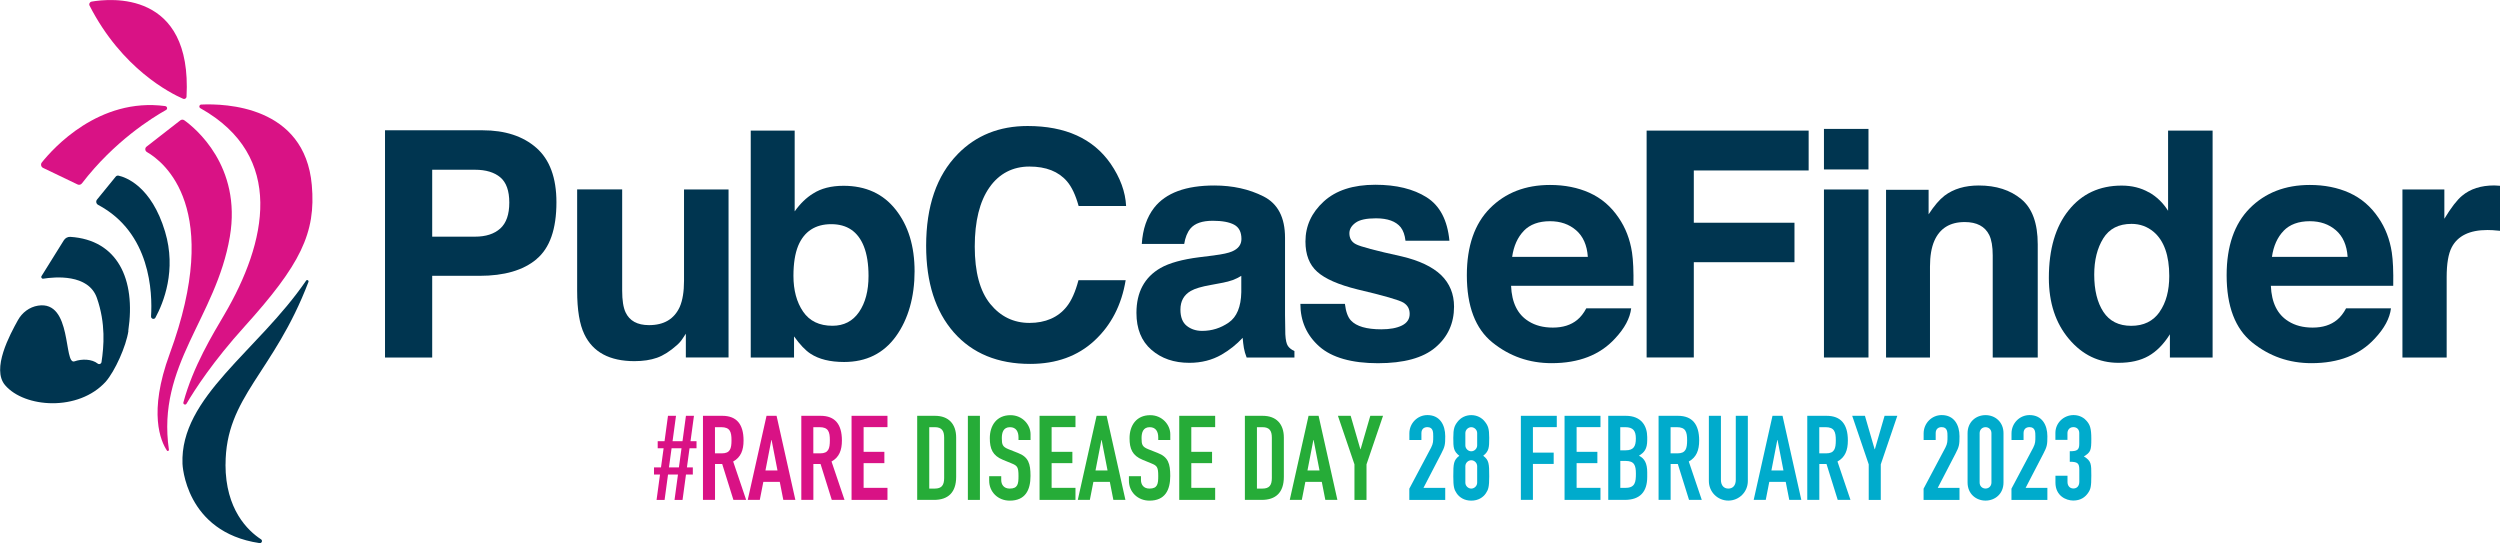 <?xml version="1.0" encoding="UTF-8"?><svg id="_レイヤー_1" xmlns="http://www.w3.org/2000/svg" viewBox="0 0 508.1 110.4"><defs><style>.cls-1{fill:#003550;}.cls-2{fill:#00abcc;}.cls-3{fill:#d91285;}.cls-4{fill:#26ac38;}</style></defs><g><g><path class="cls-3" d="m33.59,21.56c-13.49-1.8-22.81,8.6-25.09,11.46-.29.36-.16.9.25,1.1l7.02,3.37c.31.15.67.05.88-.22,6.57-8.56,14.29-13.35,17.1-14.92.36-.2.24-.73-.16-.78Z"/><path class="cls-3" d="m18.6.33c3.73-.65,20.47-2.38,19.31,19.32-.02.34-.37.56-.68.43-2.58-1.12-12.45-6.08-19.03-18.94-.17-.33.03-.74.4-.8Z"/><path class="cls-1" d="m26.07,67.23c1.58-10.54-2.22-18.47-11.77-19.09-.54-.04-1.05.25-1.33.7l-4.53,7.27c-.16.25.05.58.35.53,2.31-.37,9.18-1.02,10.9,3.91,1.82,5.21,1.42,9.85.94,13.04-.06.37-.49.53-.78.3-1.17-.93-3.2-.99-4.71-.45-2.27.81-.38-12.44-7.42-11.32-1.74.28-3.23,1.41-4.08,2.95-1.61,2.9-5.43,9.92-2.6,13.22,3.94,4.61,14.9,5.4,20.45-.72,1.87-2.15,4.14-7.17,4.61-10.33Z"/></g><path class="cls-1" d="m45.84,94.43c0-13.82,9.77-18.57,16.85-37.13.12-.3-.29-.53-.48-.26-9.79,14.33-25.66,23.64-25.12,37.24,0,0,.49,13.85,15.66,16.1.45.07.69-.52.3-.77-2.68-1.75-7.22-6.07-7.22-15.19Z"/><path class="cls-3" d="m29.79,29.8l6.86-5.34c.23-.18.56-.19.8-.02,2.13,1.52,11.72,9.27,9.26,23.69-2.82,16.53-14.89,26.03-12.38,43.27.03.24-.27.37-.4.17-1.24-1.85-3.86-7.65.55-19.63,10.89-29.61-1.11-39.01-4.62-41.04-.41-.24-.45-.81-.07-1.1Z"/><path class="cls-3" d="m40.89,21.25c-.39.02-.52.55-.17.74,17.41,9.77,13.46,27.32,4.88,41.94-2.33,3.98-6.36,10.54-8.33,17.86-.1.39.43.61.63.27,1.73-2.95,5.42-8.63,11.77-15.66,11.38-12.6,14.57-19.02,13.7-28.8-1.43-16.12-17.63-16.57-22.48-16.35Z"/><path class="cls-1" d="m19.72,40.56l3.79-4.65c.14-.18.37-.26.59-.21,1.42.32,6.67,2.1,9.45,11.39,2.35,7.84-.31,14.43-1.96,17.47-.24.45-.92.25-.89-.26.3-4.84-.09-16.99-10.75-22.66-.4-.21-.52-.73-.23-1.08Z"/></g><g><path class="cls-3" d="m137.79,96.44h-2.02l-.7,5.16h-1.63l.7-5.16h-1.22v-1.44h1.42l.53-3.89h-1.2v-1.44h1.39l.7-5.16h1.63l-.7,5.16h2.02l.7-5.16h1.63l-.7,5.16h1.22v1.44h-1.42l-.53,3.89h1.2v1.44h-1.39l-.7,5.16h-1.63l.7-5.16Zm.72-5.33h-2.02l-.53,3.89h2.02l.53-3.89Z"/><path class="cls-3" d="m142.86,84.51h3.94c2.9,0,4.32,1.7,4.32,5.02,0,1.97-.55,3.41-2.11,4.27l2.64,7.8h-2.59l-2.28-7.3h-1.46v7.3h-2.45v-17.09Zm2.45,7.63h1.39c1.7,0,1.97-.96,1.97-2.66s-.29-2.66-2.09-2.66h-1.27v5.33Z"/><path class="cls-3" d="m155.79,84.51h2.04l3.82,17.09h-2.45l-.72-3.67h-3.34l-.72,3.67h-2.45l3.82-17.09Zm1.03,4.92h-.05l-1.2,6.19h2.45l-1.2-6.19Z"/><path class="cls-3" d="m162.85,84.51h3.94c2.9,0,4.32,1.7,4.32,5.02,0,1.97-.55,3.41-2.11,4.27l2.64,7.8h-2.59l-2.28-7.3h-1.46v7.3h-2.45v-17.09Zm2.45,7.63h1.39c1.7,0,1.97-.96,1.97-2.66s-.29-2.66-2.09-2.66h-1.27v5.33Z"/><path class="cls-3" d="m173.07,84.51h7.3v2.3h-4.85v5.02h4.22v2.3h-4.22v5.02h4.85v2.45h-7.3v-17.09Z"/><path class="cls-4" d="m186.41,84.51h3.62c2.76,0,4.3,1.66,4.3,4.42v7.99c0,3.17-1.63,4.68-4.51,4.68h-3.41v-17.09Zm2.45,14.79h1.13c1.37,0,1.9-.67,1.9-2.14v-8.23c0-1.34-.46-2.11-1.9-2.11h-1.13v12.48Z"/><path class="cls-4" d="m196.71,84.51h2.45v17.09h-2.45v-17.09Z"/><path class="cls-4" d="m209.45,89.43h-2.45v-.55c0-1.13-.48-2.06-1.73-2.06-1.34,0-1.66,1.08-1.66,2.21,0,1.32.12,1.78,1.39,2.28l1.87.74c2.16.82,2.57,2.18,2.57,4.68,0,2.88-1.06,5.02-4.22,5.02-2.38,0-4.18-1.75-4.18-4.06v-.91h2.45v.77c0,.89.48,1.75,1.73,1.75,1.66,0,1.78-.98,1.78-2.54,0-1.82-.22-2.11-1.42-2.59l-1.75-.72c-2.11-.86-2.66-2.26-2.66-4.39,0-2.59,1.39-4.68,4.2-4.68,2.45,0,4.08,1.97,4.08,3.86v1.2Z"/><path class="cls-4" d="m211.28,84.51h7.3v2.3h-4.85v5.02h4.22v2.3h-4.22v5.02h4.85v2.45h-7.3v-17.09Z"/><path class="cls-4" d="m222.87,84.51h2.04l3.82,17.09h-2.45l-.72-3.67h-3.34l-.72,3.67h-2.45l3.82-17.09Zm1.03,4.92h-.05l-1.2,6.19h2.45l-1.2-6.19Z"/><path class="cls-4" d="m237.85,89.43h-2.45v-.55c0-1.13-.48-2.06-1.73-2.06-1.34,0-1.66,1.08-1.66,2.21,0,1.32.12,1.78,1.39,2.28l1.87.74c2.16.82,2.57,2.18,2.57,4.68,0,2.88-1.06,5.02-4.22,5.02-2.38,0-4.18-1.75-4.18-4.06v-.91h2.45v.77c0,.89.48,1.75,1.73,1.75,1.66,0,1.78-.98,1.78-2.54,0-1.82-.22-2.11-1.42-2.59l-1.75-.72c-2.11-.86-2.66-2.26-2.66-4.39,0-2.59,1.39-4.68,4.2-4.68,2.45,0,4.08,1.97,4.08,3.86v1.2Z"/><path class="cls-4" d="m239.67,84.51h7.3v2.3h-4.85v5.02h4.22v2.3h-4.22v5.02h4.85v2.45h-7.3v-17.09Z"/><path class="cls-4" d="m253.01,84.51h3.62c2.76,0,4.3,1.66,4.3,4.42v7.99c0,3.17-1.63,4.68-4.51,4.68h-3.41v-17.09Zm2.45,14.79h1.13c1.37,0,1.9-.67,1.9-2.14v-8.23c0-1.34-.46-2.11-1.9-2.11h-1.13v12.48Z"/><path class="cls-4" d="m265.95,84.51h2.04l3.82,17.09h-2.45l-.72-3.67h-3.34l-.72,3.67h-2.45l3.82-17.09Zm1.03,4.92h-.05l-1.2,6.19h2.45l-1.2-6.19Z"/><path class="cls-4" d="m275.28,94.38l-3.36-9.87h2.59l1.97,6.79h.05l1.97-6.79h2.59l-3.36,9.87v7.22h-2.45v-7.22Z"/><path class="cls-2" d="m286.44,99.3l4.42-8.33c.43-.84.43-1.32.43-2.26,0-.86,0-1.9-1.2-1.9-.72,0-1.2.43-1.2,1.22v1.39h-2.45v-1.34c0-2.04,1.63-3.72,3.67-3.72,2.54,0,3.62,2.02,3.62,4.3,0,1.66-.05,2.09-.82,3.55l-3.6,6.94h4.42v2.45h-7.3v-2.3Z"/><path class="cls-2" d="m296.26,85.69c.65-.84,1.66-1.32,2.76-1.32s2.11.48,2.76,1.32c.65.82.89,1.42.89,3.29,0,2.02-.05,2.71-1.22,3.65,1.18.89,1.22,1.61,1.22,4.2,0,2.09-.17,2.66-.67,3.41-.55.84-1.56,1.51-2.98,1.51s-2.42-.67-2.98-1.51c-.5-.74-.67-1.32-.67-3.41,0-2.59.05-3.31,1.22-4.2-1.18-.94-1.22-1.63-1.22-3.65,0-1.87.24-2.47.89-3.29Zm3.96,2.33c0-.67-.58-1.2-1.2-1.2s-1.2.53-1.2,1.2v2.5c0,.67.58,1.2,1.2,1.2s1.2-.53,1.2-1.2v-2.5Zm0,6.72c0-.67-.58-1.2-1.2-1.2s-1.2.53-1.2,1.2v3.36c0,.67.58,1.2,1.2,1.2s1.2-.53,1.2-1.2v-3.36Z"/><path class="cls-2" d="m309.1,84.51h7.3v2.3h-4.85v5.18h4.22v2.3h-4.22v7.3h-2.45v-17.09Z"/><path class="cls-2" d="m317.98,84.51h7.3v2.3h-4.85v5.02h4.22v2.3h-4.22v5.02h4.85v2.45h-7.3v-17.09Z"/><path class="cls-2" d="m326.86,84.51h3.58c3.17,0,4.34,2.09,4.34,4.32v.62c0,1.82-.6,2.5-1.68,3.17,1.15.55,1.68,1.58,1.68,3.36v.96c0,2.98-1.42,4.66-4.58,4.66h-3.34v-17.09Zm2.45,7.01h1.1c1.63,0,2.06-.84,2.06-2.4s-.55-2.3-2.16-2.3h-1.01v4.7Zm0,7.63h1.06c1.97,0,2.11-1.2,2.11-2.88s-.31-2.59-2.09-2.59h-1.08v5.47Z"/><path class="cls-2" d="m337.08,84.51h3.94c2.9,0,4.32,1.7,4.32,5.02,0,1.97-.55,3.41-2.11,4.27l2.64,7.8h-2.59l-2.28-7.3h-1.46v7.3h-2.45v-17.09Zm2.45,7.63h1.39c1.7,0,1.97-.96,1.97-2.66s-.29-2.66-2.09-2.66h-1.27v5.33Z"/><path class="cls-2" d="m355.23,97.76c0,2.23-1.78,3.98-3.96,3.98s-3.96-1.75-3.96-3.98v-13.25h2.45v13.01c0,1.2.65,1.78,1.51,1.78s1.51-.58,1.51-1.78v-13.01h2.45v13.25Z"/><path class="cls-2" d="m360.24,84.51h2.04l3.82,17.09h-2.45l-.72-3.67h-3.34l-.72,3.67h-2.45l3.82-17.09Zm1.03,4.92h-.05l-1.2,6.19h2.45l-1.2-6.19Z"/><path class="cls-2" d="m367.3,84.51h3.94c2.9,0,4.32,1.7,4.32,5.02,0,1.97-.55,3.41-2.11,4.27l2.64,7.8h-2.59l-2.28-7.3h-1.46v7.3h-2.45v-17.09Zm2.45,7.63h1.39c1.7,0,1.97-.96,1.97-2.66s-.29-2.66-2.09-2.66h-1.27v5.33Z"/><path class="cls-2" d="m379.8,94.38l-3.36-9.87h2.59l1.97,6.79h.05l1.97-6.79h2.59l-3.36,9.87v7.22h-2.45v-7.22Z"/><path class="cls-2" d="m390.96,99.3l4.42-8.33c.43-.84.43-1.32.43-2.26,0-.86,0-1.9-1.2-1.9-.72,0-1.2.43-1.2,1.22v1.39h-2.45v-1.34c0-2.04,1.63-3.72,3.67-3.72,2.54,0,3.62,2.02,3.62,4.3,0,1.66-.05,2.09-.82,3.55l-3.6,6.94h4.42v2.45h-7.3v-2.3Z"/><path class="cls-2" d="m399.89,88.04c0-2.28,1.7-3.67,3.65-3.67s3.65,1.39,3.65,3.67v10.03c0,2.28-1.7,3.67-3.65,3.67s-3.65-1.39-3.65-3.67v-10.03Zm2.45,10.03c0,.7.5,1.22,1.2,1.22s1.2-.53,1.2-1.22v-10.03c0-.7-.5-1.22-1.2-1.22s-1.2.53-1.2,1.22v10.03Z"/><path class="cls-2" d="m408.82,99.3l4.42-8.33c.43-.84.43-1.32.43-2.26,0-.86,0-1.9-1.2-1.9-.72,0-1.2.43-1.2,1.22v1.39h-2.45v-1.34c0-2.04,1.63-3.72,3.67-3.72,2.54,0,3.62,2.02,3.62,4.3,0,1.66-.05,2.09-.82,3.55l-3.6,6.94h4.42v2.45h-7.3v-2.3Z"/><path class="cls-2" d="m420.65,91.71c1.46,0,1.94-.22,1.94-1.49v-2.21c0-.7-.46-1.2-1.2-1.2-.86,0-1.2.7-1.2,1.2v1.39h-2.45v-1.42c0-2.02,1.68-3.62,3.7-3.62,1.32,0,2.23.67,2.66,1.2.65.77.94,1.44.94,3.62,0,2.35-.12,2.74-1.51,3.58,1.51.94,1.51,1.49,1.51,3.91,0,2.26-.14,2.76-.65,3.5-.6.89-1.54,1.56-3.02,1.56s-3.62-.96-3.62-3.65v-1.39h2.45v1.27c0,.77.46,1.32,1.2,1.32s1.2-.53,1.2-1.37v-2.45c0-1.32-.36-1.61-1.94-1.61v-2.16Z"/></g><g><path class="cls-1" d="m109.04,52.68c-2.7,2.26-6.56,3.38-11.58,3.38h-9.62v16.61h-9.59V26.48h19.83c4.57,0,8.22,1.19,10.93,3.57s4.08,6.07,4.08,11.06c0,5.45-1.35,9.31-4.06,11.56Zm-7.36-16.64c-1.22-1.02-2.93-1.54-5.14-1.54h-8.7v13.6h8.7c2.2,0,3.91-.55,5.14-1.66,1.22-1.11,1.83-2.86,1.83-5.26s-.61-4.11-1.83-5.14Z"/><path class="cls-1" d="m126.45,38.51v20.58c0,1.94.23,3.41.69,4.39.81,1.73,2.4,2.6,4.77,2.6,3.03,0,5.11-1.23,6.24-3.7.58-1.34.87-3.1.87-5.3v-18.58h9.05v34.15h-8.68v-4.83c-.08.1-.29.42-.62.94-.33.52-.73.98-1.19,1.38-1.4,1.25-2.75,2.11-4.05,2.57-1.3.46-2.83.69-4.58.69-5.04,0-8.44-1.82-10.18-5.45-.98-2.01-1.47-4.96-1.47-8.87v-20.58h9.15Z"/><path class="cls-1" d="m182.05,42.62c2.56,3.24,3.83,7.42,3.83,12.53s-1.26,9.7-3.78,13.19c-2.52,3.49-6.04,5.23-10.55,5.23-2.83,0-5.11-.56-6.83-1.69-1.03-.67-2.14-1.84-3.34-3.51v4.29h-8.8V26.54h8.93v16.42c1.13-1.59,2.39-2.8,3.75-3.63,1.62-1.04,3.68-1.57,6.18-1.57,4.52,0,8.06,1.62,10.61,4.86Zm-7.46,20.8c1.28-1.86,1.93-4.3,1.93-7.33,0-2.42-.32-4.43-.95-6.02-1.2-3.01-3.41-4.51-6.63-4.51s-5.51,1.47-6.73,4.42c-.63,1.57-.95,3.59-.95,6.08,0,2.92.65,5.35,1.96,7.27,1.31,1.92,3.3,2.88,5.97,2.88,2.32,0,4.12-.93,5.4-2.79Z"/><path class="cls-1" d="m194.65,31.31c3.72-3.8,8.45-5.7,14.2-5.7,7.69,0,13.31,2.55,16.86,7.64,1.96,2.86,3.02,5.73,3.16,8.62h-9.65c-.61-2.21-1.4-3.89-2.36-5.01-1.72-2.01-4.27-3.01-7.64-3.01s-6.15,1.42-8.13,4.25c-1.98,2.83-2.98,6.84-2.98,12.02s1.05,9.06,3.14,11.64c2.1,2.58,4.76,3.87,7.98,3.87s5.83-1.11,7.57-3.32c.96-1.19,1.76-2.98,2.39-5.36h9.59c-.83,5.03-2.94,9.13-6.34,12.28-3.4,3.15-7.75,4.73-13.07,4.73-6.57,0-11.74-2.13-15.5-6.39-3.76-4.28-5.64-10.15-5.64-17.61,0-8.06,2.14-14.28,6.42-18.64Z"/><path class="cls-1" d="m246.82,51.89c1.66-.21,2.85-.47,3.57-.78,1.28-.54,1.92-1.39,1.92-2.54,0-1.4-.49-2.37-1.48-2.9-.98-.53-2.43-.8-4.34-.8-2.14,0-3.65.52-4.54,1.57-.64.77-1.06,1.82-1.27,3.13h-8.62c.19-2.99,1.03-5.44,2.52-7.36,2.37-3.01,6.44-4.51,12.21-4.51,3.75,0,7.09.74,10.01,2.22,2.92,1.48,4.37,4.28,4.37,8.4v15.67c0,1.09.02,2.4.06,3.95.06,1.17.24,1.96.53,2.38.29.42.73.76,1.32,1.03v1.32h-9.71c-.27-.69-.46-1.34-.56-1.94-.1-.61-.19-1.29-.25-2.07-1.24,1.34-2.67,2.48-4.29,3.42-1.93,1.11-4.12,1.66-6.55,1.66-3.11,0-5.68-.88-7.71-2.65-2.03-1.76-3.04-4.27-3.04-7.5,0-4.2,1.63-7.24,4.89-9.12,1.79-1.02,4.42-1.75,7.89-2.19l3.06-.38Zm5.46,4.17c-.57.36-1.15.64-1.73.86-.58.22-1.38.42-2.4.61l-2.03.38c-1.91.33-3.27.74-4.1,1.22-1.41.81-2.11,2.08-2.11,3.79,0,1.53.43,2.63,1.29,3.31.86.68,1.9,1.02,3.13,1.02,1.95,0,3.75-.56,5.39-1.69,1.64-1.13,2.5-3.19,2.56-6.17v-3.32Z"/><path class="cls-1" d="m273.34,61.76c.19,1.59.6,2.72,1.23,3.38,1.11,1.19,3.17,1.79,6.17,1.79,1.76,0,3.16-.26,4.2-.78,1.04-.52,1.56-1.31,1.56-2.35s-.42-1.76-1.26-2.29c-.84-.52-3.95-1.42-9.34-2.69-3.88-.96-6.61-2.16-8.2-3.6-1.59-1.42-2.38-3.47-2.38-6.14,0-3.15,1.24-5.86,3.72-8.13,2.48-2.27,5.97-3.4,10.47-3.4,4.27,0,7.75.85,10.44,2.55,2.69,1.7,4.23,4.64,4.63,8.82h-8.93c-.13-1.15-.45-2.06-.97-2.73-.98-1.21-2.66-1.82-5.03-1.82-1.95,0-3.34.3-4.16.91-.83.61-1.24,1.32-1.24,2.13,0,1.02.44,1.77,1.32,2.22.88.48,3.99,1.31,9.32,2.48,3.56.84,6.22,2.1,8,3.79,1.75,1.71,2.63,3.85,2.63,6.42,0,3.38-1.26,6.15-3.78,8.29-2.52,2.14-6.42,3.21-11.69,3.21s-9.35-1.13-11.91-3.4c-2.56-2.27-3.85-5.15-3.85-8.66h9.05Z"/><path class="cls-1" d="m323.07,39.2c2.38,1.07,4.35,2.75,5.9,5.05,1.4,2.03,2.31,4.38,2.72,7.06.24,1.57.34,3.83.29,6.78h-24.87c.14,3.43,1.33,5.83,3.57,7.21,1.36.86,3,1.28,4.92,1.28,2.03,0,3.69-.52,4.96-1.57.69-.56,1.31-1.35,1.84-2.35h9.12c-.24,2.03-1.34,4.08-3.31,6.17-3.06,3.32-7.34,4.98-12.85,4.98-4.55,0-8.55-1.4-12.03-4.2-3.47-2.8-5.21-7.36-5.21-13.67,0-5.92,1.57-10.45,4.7-13.61,3.14-3.16,7.21-4.74,12.21-4.74,2.97,0,5.65.53,8.03,1.6Zm-13.36,7.71c-1.26,1.3-2.06,3.06-2.38,5.29h15.38c-.16-2.37-.96-4.17-2.38-5.4-1.42-1.23-3.19-1.84-5.3-1.84-2.29,0-4.07.65-5.33,1.95Z"/><path class="cls-1" d="m334.66,26.54h32.93v8.11h-23.34v10.62h20.46v8.02h-20.46v19.36h-9.59V26.54Z"/><path class="cls-1" d="m379.75,34.44h-9.05v-8.24h9.05v8.24Zm-9.05,4.07h9.05v34.15h-9.05v-34.15Z"/><path class="cls-1" d="m410.8,40.47c2.24,1.85,3.35,4.91,3.35,9.2v23h-9.15v-20.77c0-1.8-.24-3.17-.71-4.14-.87-1.75-2.53-2.63-4.98-2.63-3.01,0-5.07,1.28-6.19,3.85-.58,1.36-.87,3.09-.87,5.2v18.49h-8.93v-34.09h8.65v4.98c1.14-1.75,2.23-3.02,3.24-3.79,1.83-1.38,4.15-2.07,6.96-2.07,3.52,0,6.39.92,8.63,2.77Z"/><path class="cls-1" d="m436.72,39.06c1.61.91,2.91,2.17,3.92,3.78v-16.29h9.05v46.12h-8.68v-4.73c-1.27,2.03-2.73,3.5-4.36,4.42-1.63.92-3.66,1.38-6.08,1.38-3.99,0-7.35-1.61-10.07-4.84-2.73-3.23-4.09-7.37-4.09-12.42,0-5.83,1.34-10.41,4.03-13.75,2.68-3.34,6.27-5.01,10.76-5.01,2.07,0,3.91.45,5.51,1.36Zm2.19,24.33c1.32-1.88,1.97-4.31,1.97-7.3,0-4.18-1.06-7.16-3.16-8.96-1.3-1.09-2.8-1.63-4.51-1.63-2.61,0-4.53.99-5.75,2.96-1.22,1.97-1.83,4.42-1.83,7.35,0,3.15.62,5.68,1.86,7.57,1.24,1.89,3.13,2.84,5.66,2.84s4.45-.94,5.77-2.82Z"/><path class="cls-1" d="m477.49,39.2c2.38,1.07,4.35,2.75,5.9,5.05,1.4,2.03,2.31,4.38,2.72,7.06.24,1.57.34,3.83.29,6.78h-24.87c.14,3.43,1.33,5.83,3.57,7.21,1.36.86,3,1.28,4.92,1.28,2.03,0,3.69-.52,4.96-1.57.69-.56,1.31-1.35,1.84-2.35h9.12c-.24,2.03-1.34,4.08-3.31,6.17-3.06,3.32-7.34,4.98-12.85,4.98-4.55,0-8.55-1.4-12.03-4.2-3.47-2.8-5.21-7.36-5.21-13.67,0-5.92,1.57-10.45,4.7-13.61,3.14-3.16,7.21-4.74,12.21-4.74,2.97,0,5.65.53,8.03,1.6Zm-13.36,7.71c-1.26,1.3-2.06,3.06-2.38,5.29h15.38c-.16-2.37-.96-4.17-2.38-5.4-1.42-1.23-3.19-1.84-5.3-1.84-2.29,0-4.07.65-5.33,1.95Z"/><path class="cls-1" d="m507.33,37.71c.11.01.37.03.77.05v9.15c-.56-.06-1.07-.1-1.5-.13-.44-.02-.79-.03-1.07-.03-3.59,0-6.01,1.17-7.24,3.51-.69,1.32-1.03,3.34-1.03,6.08v16.32h-8.99v-34.15h8.52v5.95c1.38-2.28,2.58-3.83,3.6-4.67,1.67-1.4,3.84-2.1,6.52-2.1.17,0,.31,0,.42.02Z"/></g></svg>